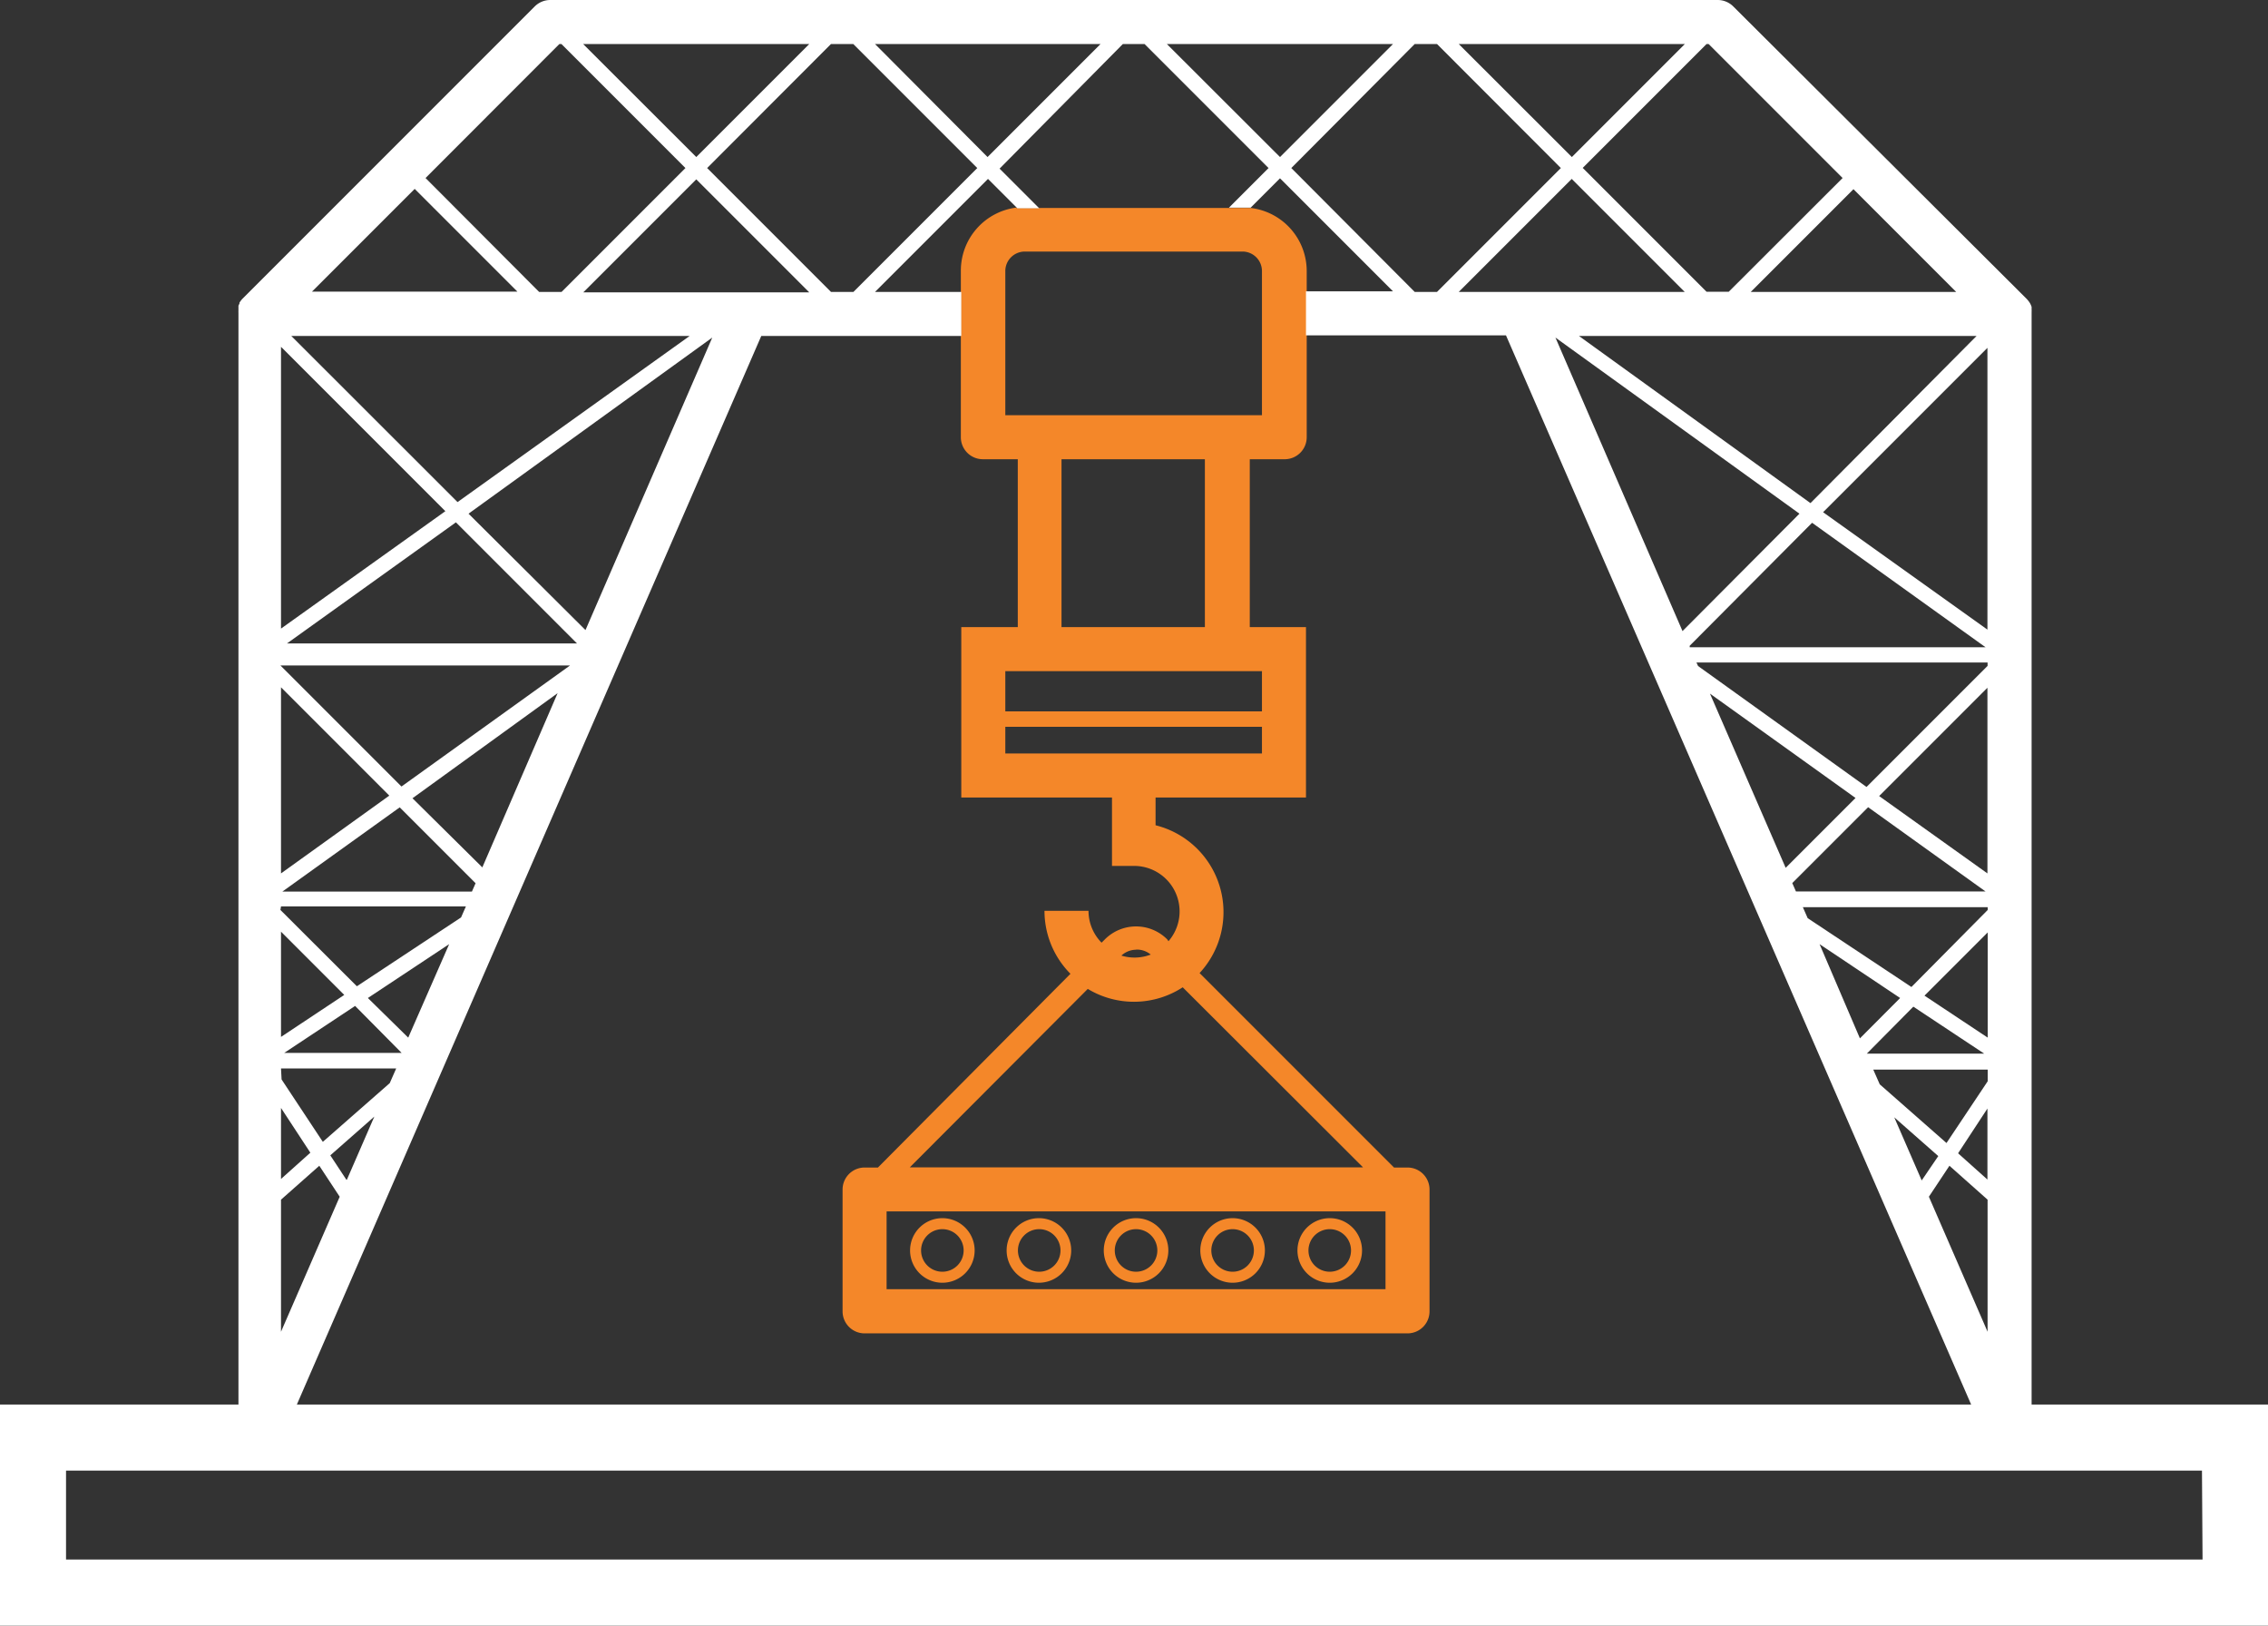 <svg xmlns="http://www.w3.org/2000/svg" viewBox="0 0 154.56 110.76"><rect x="0" y="0" width="154.56" height="110.76" fill="#333333" stroke="none"/><title>Depositphotos_73224967_21</title><g data-name="Layer 2"><g data-name="Layer 1"><g data-name="Layer 2"><path d="M69.29 14.14a4.33 4.33 0 0 0-3.81 4.3v11.35a1.5 1.5 0 0 0 1.5 1.5h2.38v11.44h-3.85v11.61h10.27V59h1.5a3.1 3.1 0 0 1 2.35 5.13l-.09-.13a3 3 0 0 0-4.24 0l-.23.23a3.09 3.09 0 0 1-.89-2.17h-3a6.08 6.08 0 0 0 1.77 4.29l-13.12 13.2h-.91a1.5 1.5 0 0 0-1.5 1.5v8.3a1.5 1.5 0 0 0 1.5 1.5h37a1.5 1.5 0 0 0 1.5-1.5v-8.3a1.5 1.5 0 0 0-1.5-1.5H95L81.75 66.3a6.1 6.1 0 0 0-3-10.07v-1.89H89V42.73h-3.83V31.29h2.38a1.5 1.5 0 0 0 1.5-1.5V18.47a4.33 4.33 0 0 0-3.81-4.3h-16zm8.13 50.56a1.49 1.49 0 0 1 1 .34 3.07 3.07 0 0 1-2 .07 1.49 1.49 0 0 1 1-.4zm17 23.14h-34v-5.3h34zm-1.53-8.3H62l12.13-12.16a6.09 6.09 0 0 0 6.47-.11zM86 51.34H68.51v-1.82H86zm0-5.61v2.74H68.51v-2.74zm-13.66-3V31.29h9.77v11.44zm12.38-25.59A1.33 1.33 0 0 1 86 18.47v9.82H68.51v-9.82a1.33 1.33 0 0 1 1.33-1.33h14.88z" fill="#f48729"/><path d="M138.45 95.7V21.32a.62.62 0 0 0 0-.08 1 1 0 0 0 0-.15v-.18a1.37 1.37 0 0 0-.12-.27l-.09-.13-.06-.07-.05-.06L118.12.44a1.5 1.5 0 0 0-1.06-.44H37.5a1.5 1.5 0 0 0-1.06.44L16.55 20.33l-.06.06-.08.1-.09.13v.06l-.07.15v.34a.89.89 0 0 0 0 .13v74.4H0v15.06h154.56V95.7zm-5.6-16.27l2.6 2.31v9l-4-9.2zm-1.89 1l-1.87-4.3 3 2.64zm2.48-1.85l2-3.05v4.84zm-.79-.7l-4.55-4-.44-1h7.8v.79zm-2.26-9.29l4.83 3.2h-8zm-3.64 2.16L124 64.33l5.49 3.67zm4.4-2.91l4.31-4.31v7.17zm-.89-.59l-7.07-4.69-.33-.75h12.6V62zM127.31 55l8 5.74h-12.92l-.25-.57zm-5.62 4.13l-5.16-11.87 9.92 7.11zm6.37-4.89l7.38-7.38v12.65zm-.86-.62l-11.48-8.24-.11-.24h19.84v.23zm-3.71-18l11.82 8.48h-20.16V44zM114.66 43L106 23l16.63 12zm9.58-8.1l11.2-11.2v19.2zm-.86-.62L107.6 22.89h27.1zm-19.72-14.39h-4.25l7.7-7.7 7.7 7.7zm22.65-7l7 7h-14zM116.44 3l9.13 9.13-7.76 7.75h-1.51l-8.44-8.44L116.3 3zm-1.62 0l-7.7 7.7L99.41 3zM97.93 3l8.44 8.45-8.44 8.44h-1.52L88 11.45 96.41 3zm-3 0l-7.7 7.7L79.52 3zM78 3l8.45 8.45-2.7 2.7h1.48l2-2 7.7 7.7H89v3h13.63l31.7 72.85H20.23l31.65-72.81h13.63v-3h-5.88l7.7-7.7 2 2h1.49l-2.7-2.7L76.52 3zM23.61 80.39l-1.1-1.67 3-2.64-1.87 4.3zm3.76-8.65h-8l4.83-3.2zM25.07 68l5.54-3.67-2.79 6.37zm7.34-7.82l-.25.57H19.24l8-5.74zm-4.3-5.79L38 47.23 32.87 59.1zm11.21-10.55H19.56l11.51-8.25zM31.93 35l16.61-12-8.64 19.93zm7.82-15.08l7.7-7.7 7.7 7.7h-15.4zM75 3l-7.7 7.7L59.63 3zM58.15 3l8.45 8.45-8.44 8.44h-1.53l-8.44-8.44L56.63 3zm-3 0l-7.7 7.7L39.74 3zM29 12.13L38.12 3h.14l8.45 8.45-8.44 8.44h-1.53zm-.74.74l7 7h-14zM47 22.89L31.18 34.21 19.85 22.89zm-27.85.74l11.2 11.2-11.2 8zm0 21.71h19.7l-11.49 8.25-8.25-8.25zm0 1.49l7.38 7.38-7.38 5.3zm0 14.93h12.6l-.33.75-7.1 4.69-5.21-5.2zm0 1.72l4.31 4.31-4.31 2.86zm0 9.32H27l-.44 1-4.56 4-2.81-4.25zm0 2.69l2 3.05-2 1.79zm0 6.25l2.61-2.31 1.39 2.11-4 9.2zm130.95 24.52H4.5v-6.06h145.56z" fill="#fff"/><path d="M64.22 83a2.2 2.2 0 1 0 2.2 2.2 2.2 2.2 0 0 0-2.2-2.2zm0 3.65a1.45 1.45 0 1 1 1.45-1.45 1.45 1.45 0 0 1-1.45 1.45z" fill="#f48729"/><path d="M70.82 83A2.2 2.2 0 1 0 73 85.22 2.2 2.2 0 0 0 70.82 83zm0 3.65a1.45 1.45 0 1 1 1.45-1.45 1.45 1.45 0 0 1-1.45 1.45z" fill="#f48729"/><path d="M77.42 83a2.2 2.2 0 1 0 2.2 2.2 2.2 2.2 0 0 0-2.2-2.2zm0 3.65a1.45 1.45 0 1 1 1.45-1.45 1.45 1.45 0 0 1-1.45 1.45z" fill="#f48729"/><path d="M84 83a2.2 2.2 0 1 0 2.2 2.2A2.2 2.2 0 0 0 84 83zm0 3.65a1.45 1.45 0 1 1 1.45-1.45A1.45 1.45 0 0 1 84 86.65z" fill="#f48729"/><path d="M90.62 83a2.2 2.2 0 1 0 2.2 2.2 2.2 2.2 0 0 0-2.2-2.2zm0 3.65a1.45 1.45 0 1 1 1.45-1.45 1.45 1.45 0 0 1-1.45 1.45z" fill="#f48729"/></g></g></g></svg>
